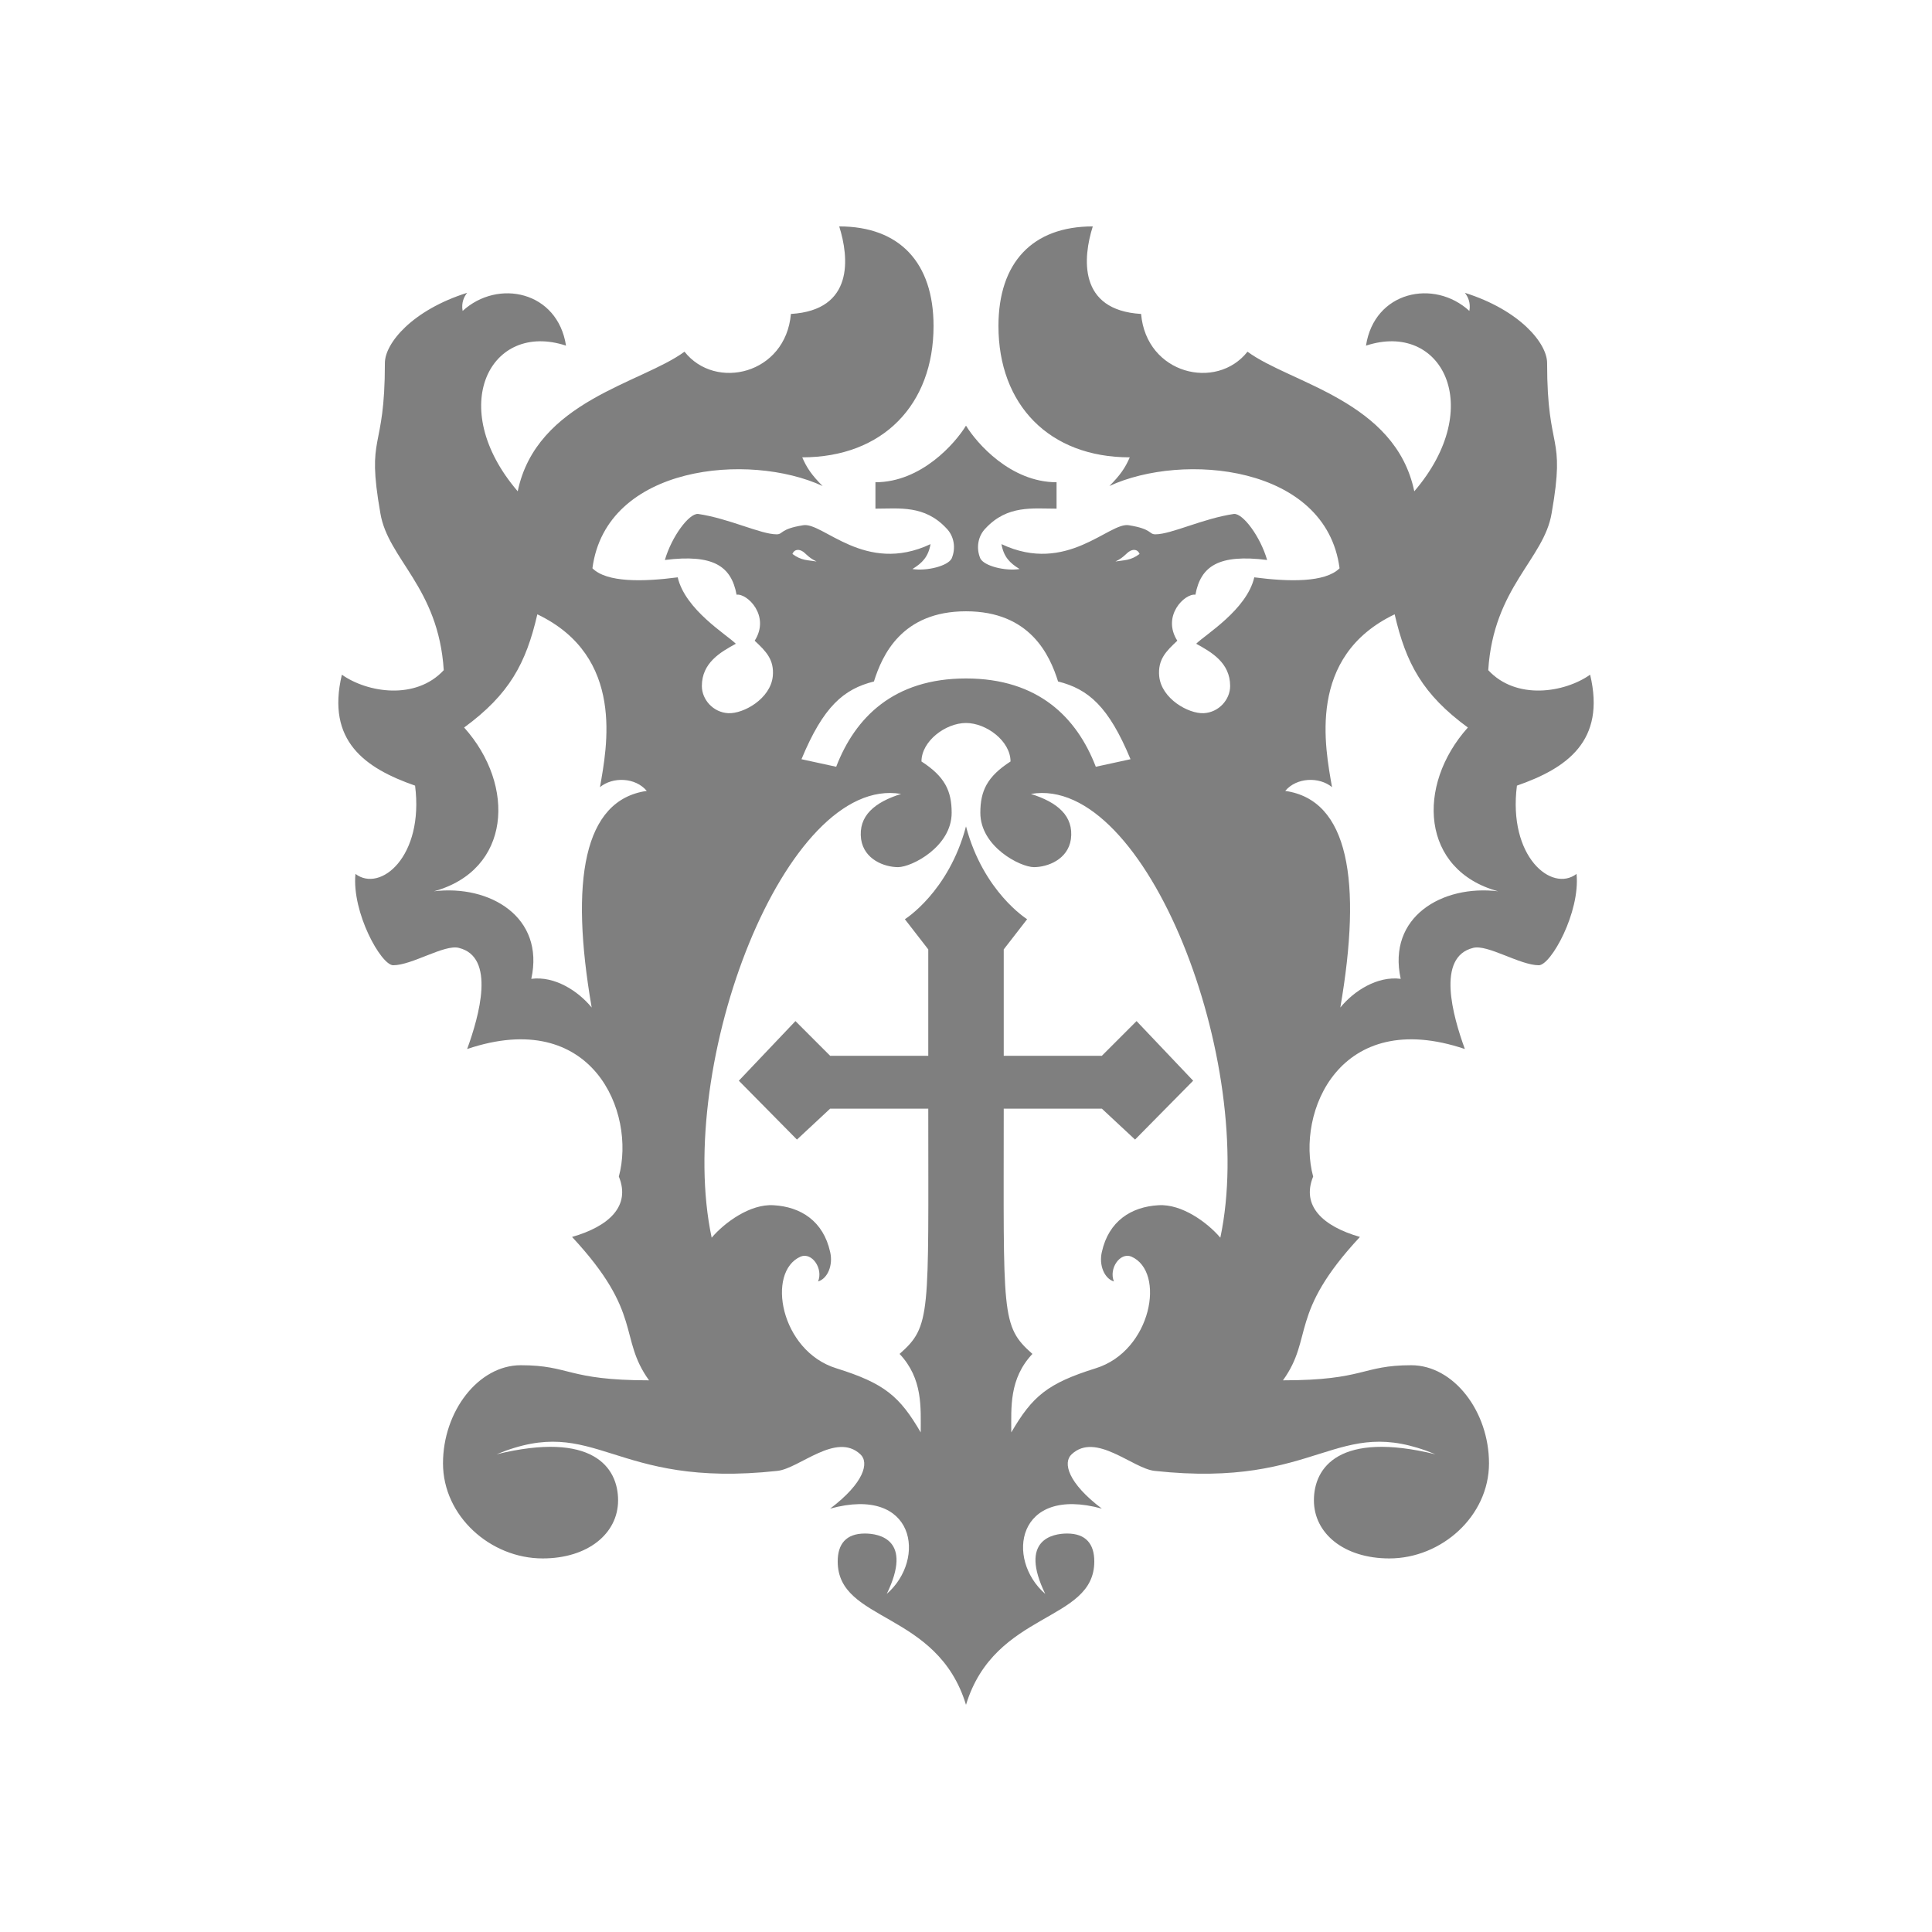 <svg version="1.2" xmlns="http://www.w3.org/2000/svg" viewBox="0 0 256 256" width="256" height="256"><style>.a{opacity:.5}</style><path fill-rule="evenodd" class="a" d="m111 206.9c0-2.3 1.1-3.7 3.6-3.7 1.9 0 6.4 0.8 2.9 8 5.3-4.6 3.8-14.4-7.5-11.3 4.5-3.4 5.2-6.1 4-7.2-3.2-3-8.1 1.9-11 2.2-22 2.4-23.9-7.7-37.2-2.2 12.7-3.1 16.1 1.7 16.1 6.1 0 4.4-4 7.7-10 7.7-6.9 0-13.2-5.6-13.2-12.6 0-6.9 4.7-13 10.3-13 6.6 0 6.1 2 17 2-4.1-5.7-0.7-8.8-10.2-19 4.9-1.4 7.8-4.1 6.2-8 2.3-8.5-3.5-22.5-20.1-16.9 1.6-4.4 3.8-12.2-1.1-13.4-1.9-0.5-6.2 2.3-8.7 2.3-1.6 0-5.5-7-5-12.1 3.3 2.5 9.1-2.3 7.9-11.7-6.6-2.3-11.8-5.9-9.7-14.7 3.4 2.4 9.8 3.4 13.5-0.6-0.7-11-7.4-14.7-8.4-20.8-1.9-10.8 0.6-7.8 0.6-19.9 0-2.6 3.6-7 10.9-9.3-0.4 0.5-0.8 1.3-0.6 2.4 4.7-4.3 12.6-2.6 13.7 4.6-10-3.3-16 8.1-6.4 19.3 2.5-12 16.4-14.3 22.1-18.5 4.1 5.2 13.4 3 14.1-5 8.4-0.5 7.7-7.5 6.4-11.6 8 0 12.5 4.8 12.5 13.2 0 10.4-6.7 17.4-17.4 17.4 0.6 1.4 1.3 2.4 2.7 3.8-9.7-4.5-28.7-2.8-30.5 10.9 1.9 1.9 6.7 1.8 11.3 1.2 1 4.3 6.5 7.6 7.7 8.8-2 1.1-4.5 2.5-4.5 5.6 0 1.8 1.5 3.5 3.5 3.6 2 0.1 5.6-1.9 5.9-4.9 0.2-2.2-0.9-3.3-2.4-4.7 2.1-3.3-1-6.3-2.4-6.1-0.7-3.8-3.1-5.4-9.5-4.6 0.9-3.1 3.2-6.2 4.4-6.1 4.1 0.6 8.3 2.7 10.4 2.7 0.9 0 0.4-0.7 3.5-1.2 2.6-0.5 8.2 6.6 16.9 2.5-0.3 1.7-1.1 2.5-2.4 3.3 1.9 0.3 4.7-0.4 5.2-1.4 0.6-1.4 0.3-3-0.7-4-2.9-3.1-6.2-2.6-9.4-2.6v-3.5c6.1 0 10.6-5.2 12-7.5 1.4 2.3 5.9 7.5 12 7.5v3.5c-3.2 0-6.5-0.5-9.4 2.6-1 1-1.3 2.6-0.7 4 0.5 1 3.3 1.7 5.2 1.4-1.3-0.8-2.1-1.6-2.4-3.3 8.7 4.1 14.3-3 16.9-2.5 3.1 0.5 2.6 1.2 3.5 1.2 2.1 0 6.3-2.1 10.4-2.7 1.2-0.1 3.5 3 4.4 6.1-6.4-0.8-8.8 0.8-9.5 4.6-1.4-0.2-4.5 2.8-2.4 6.1-1.5 1.4-2.6 2.5-2.4 4.7 0.3 3 3.9 5 5.9 4.9 2-0.1 3.5-1.8 3.5-3.6 0-3.1-2.5-4.5-4.5-5.6 1.2-1.2 6.7-4.5 7.7-8.8 4.6 0.6 9.4 0.7 11.3-1.2-1.8-13.7-20.8-15.4-30.5-10.9 1.4-1.4 2.1-2.4 2.7-3.8-10.7 0-17.4-7-17.4-17.4 0-8.4 4.5-13.2 12.5-13.2-1.3 4.1-2 11.1 6.4 11.6 0.7 8 10 10.2 14.1 5 5.7 4.2 19.6 6.5 22.1 18.5 9.6-11.2 3.6-22.6-6.4-19.3 1.1-7.2 9-8.9 13.7-4.6 0.2-1.1-0.2-1.9-0.6-2.4 7.3 2.3 10.9 6.7 10.9 9.3 0 12.1 2.5 9.1 0.6 19.9-1 6.1-7.7 9.8-8.4 20.8 3.7 4 10.1 3 13.5 0.6 2.1 8.8-3.1 12.4-9.7 14.7-1.2 9.4 4.6 14.2 7.9 11.7 0.5 5.1-3.4 12.1-5 12.1-2.5 0-6.8-2.8-8.7-2.3-4.9 1.2-2.7 9-1.1 13.4-16.6-5.6-22.4 8.4-20.1 16.9-1.6 3.9 1.3 6.6 6.2 8-9.5 10.2-6.1 13.3-10.2 19 10.9 0 10.4-2 17-2 5.6 0 10.3 6.1 10.3 13 0 7-6.3 12.6-13.2 12.6-6 0-10-3.3-10-7.7 0-4.4 3.4-9.2 16.1-6.1-13.3-5.5-15.2 4.6-37.2 2.2-2.9-0.3-7.8-5.2-11-2.2-1.2 1.1-0.5 3.8 4 7.2-11.3-3.1-12.8 6.7-7.5 11.3-3.5-7.2 1-8 2.9-8 2.5 0 3.6 1.4 3.6 3.7 0 8.1-13.2 6.5-17 19-3.8-12.5-17-10.9-17-19zm4.8-116.6c-4 1-6.7 3.3-9.6 10.3l4.6 1c2.5-6.5 7.6-11.7 17.2-11.7 9.6 0 14.7 5.2 17.2 11.7l4.6-1c-2.9-7-5.6-9.3-9.6-10.3-1.1-3.5-3.7-9.3-12.2-9.3-8.5 0-11.1 5.8-12.2 9.3zm6.3 10.6c3.1 2 4 3.9 4 6.8 0 4.5-5.3 7.2-7.1 7.2-1.8 0-4.5-1-4.9-3.7-0.4-3.1 1.8-4.9 5.3-6-15.3-2.6-30 35.7-25.1 58.8 1.7-2 5.1-4.5 8.2-4.3 3.6 0.2 6.6 2.1 7.5 6.2 0.4 1.7-0.3 3.5-1.6 3.9 0.7-1.7-0.8-3.9-2.3-3.3-4.6 2-2.7 12.5 4.7 14.8 6.4 2 8.4 3.7 11.2 8.5 0-3.3 0.3-7.1-2.8-10.4 4.2-3.7 3.8-5.1 3.8-32.5h-13l-4.4 4.1-7.7-7.8 7.5-7.9 4.6 4.6h13v-14.1l-3.1-4c0 0 5.8-3.6 8.1-12.3 2.3 8.7 8.1 12.3 8.1 12.3l-3.1 4v14.1h13l4.6-4.6 7.5 7.9-7.7 7.8-4.4-4.1h-13c0 27.4-0.4 28.8 3.8 32.5-3.1 3.3-2.8 7.1-2.8 10.4 2.8-4.8 4.8-6.5 11.2-8.5 7.4-2.3 9.3-12.8 4.7-14.8-1.5-0.6-3 1.6-2.3 3.3-1.3-0.4-2-2.2-1.6-3.9 0.9-4.1 3.9-6 7.5-6.2 3.1-0.2 6.5 2.3 8.2 4.3 4.9-23.1-9.8-61.4-25.1-58.8 3.5 1.1 5.7 2.9 5.3 6-0.4 2.7-3.1 3.7-4.9 3.7-1.8 0-7.1-2.7-7.1-7.2 0-2.9 0.9-4.8 4-6.8 0-2.7-3.2-5.1-5.9-5.1-2.7 0-5.9 2.4-5.9 5.1zm-36.4 3.9c-1.5-1.8-4.5-1.9-6.2-0.5 0.9-5.2 3.4-17.3-8.3-22.9-1.5 6.5-3.7 10.6-9.7 15 6.9 7.7 6.2 18.9-4 21.7 7.4-0.9 14.7 3.4 12.9 11.6 3.1-0.4 6.2 1.6 8 3.8-2.9-16.8-1.1-27.5 7.3-28.7zm22.5-30.4c-1.3-0.6-1.5-1.3-2.2-1.5-0.4-0.1-0.8 0-1 0.5 1.2 0.9 2 0.8 3.2 1zm69.4 59.1c1.8-2.2 4.9-4.2 8-3.8-1.8-8.2 5.5-12.5 12.9-11.6-10.2-2.8-10.9-14-4-21.7-6-4.4-8.2-8.5-9.7-15-11.7 5.6-9.2 17.7-8.3 22.9-1.7-1.4-4.7-1.3-6.2 0.5 8.4 1.2 10.2 11.9 7.3 28.7zm-26.6-60.1c-0.2-0.5-0.6-0.6-1-0.5-0.7 0.2-0.9 0.9-2.2 1.5 1.2-0.2 2-0.1 3.2-1z"/></svg>